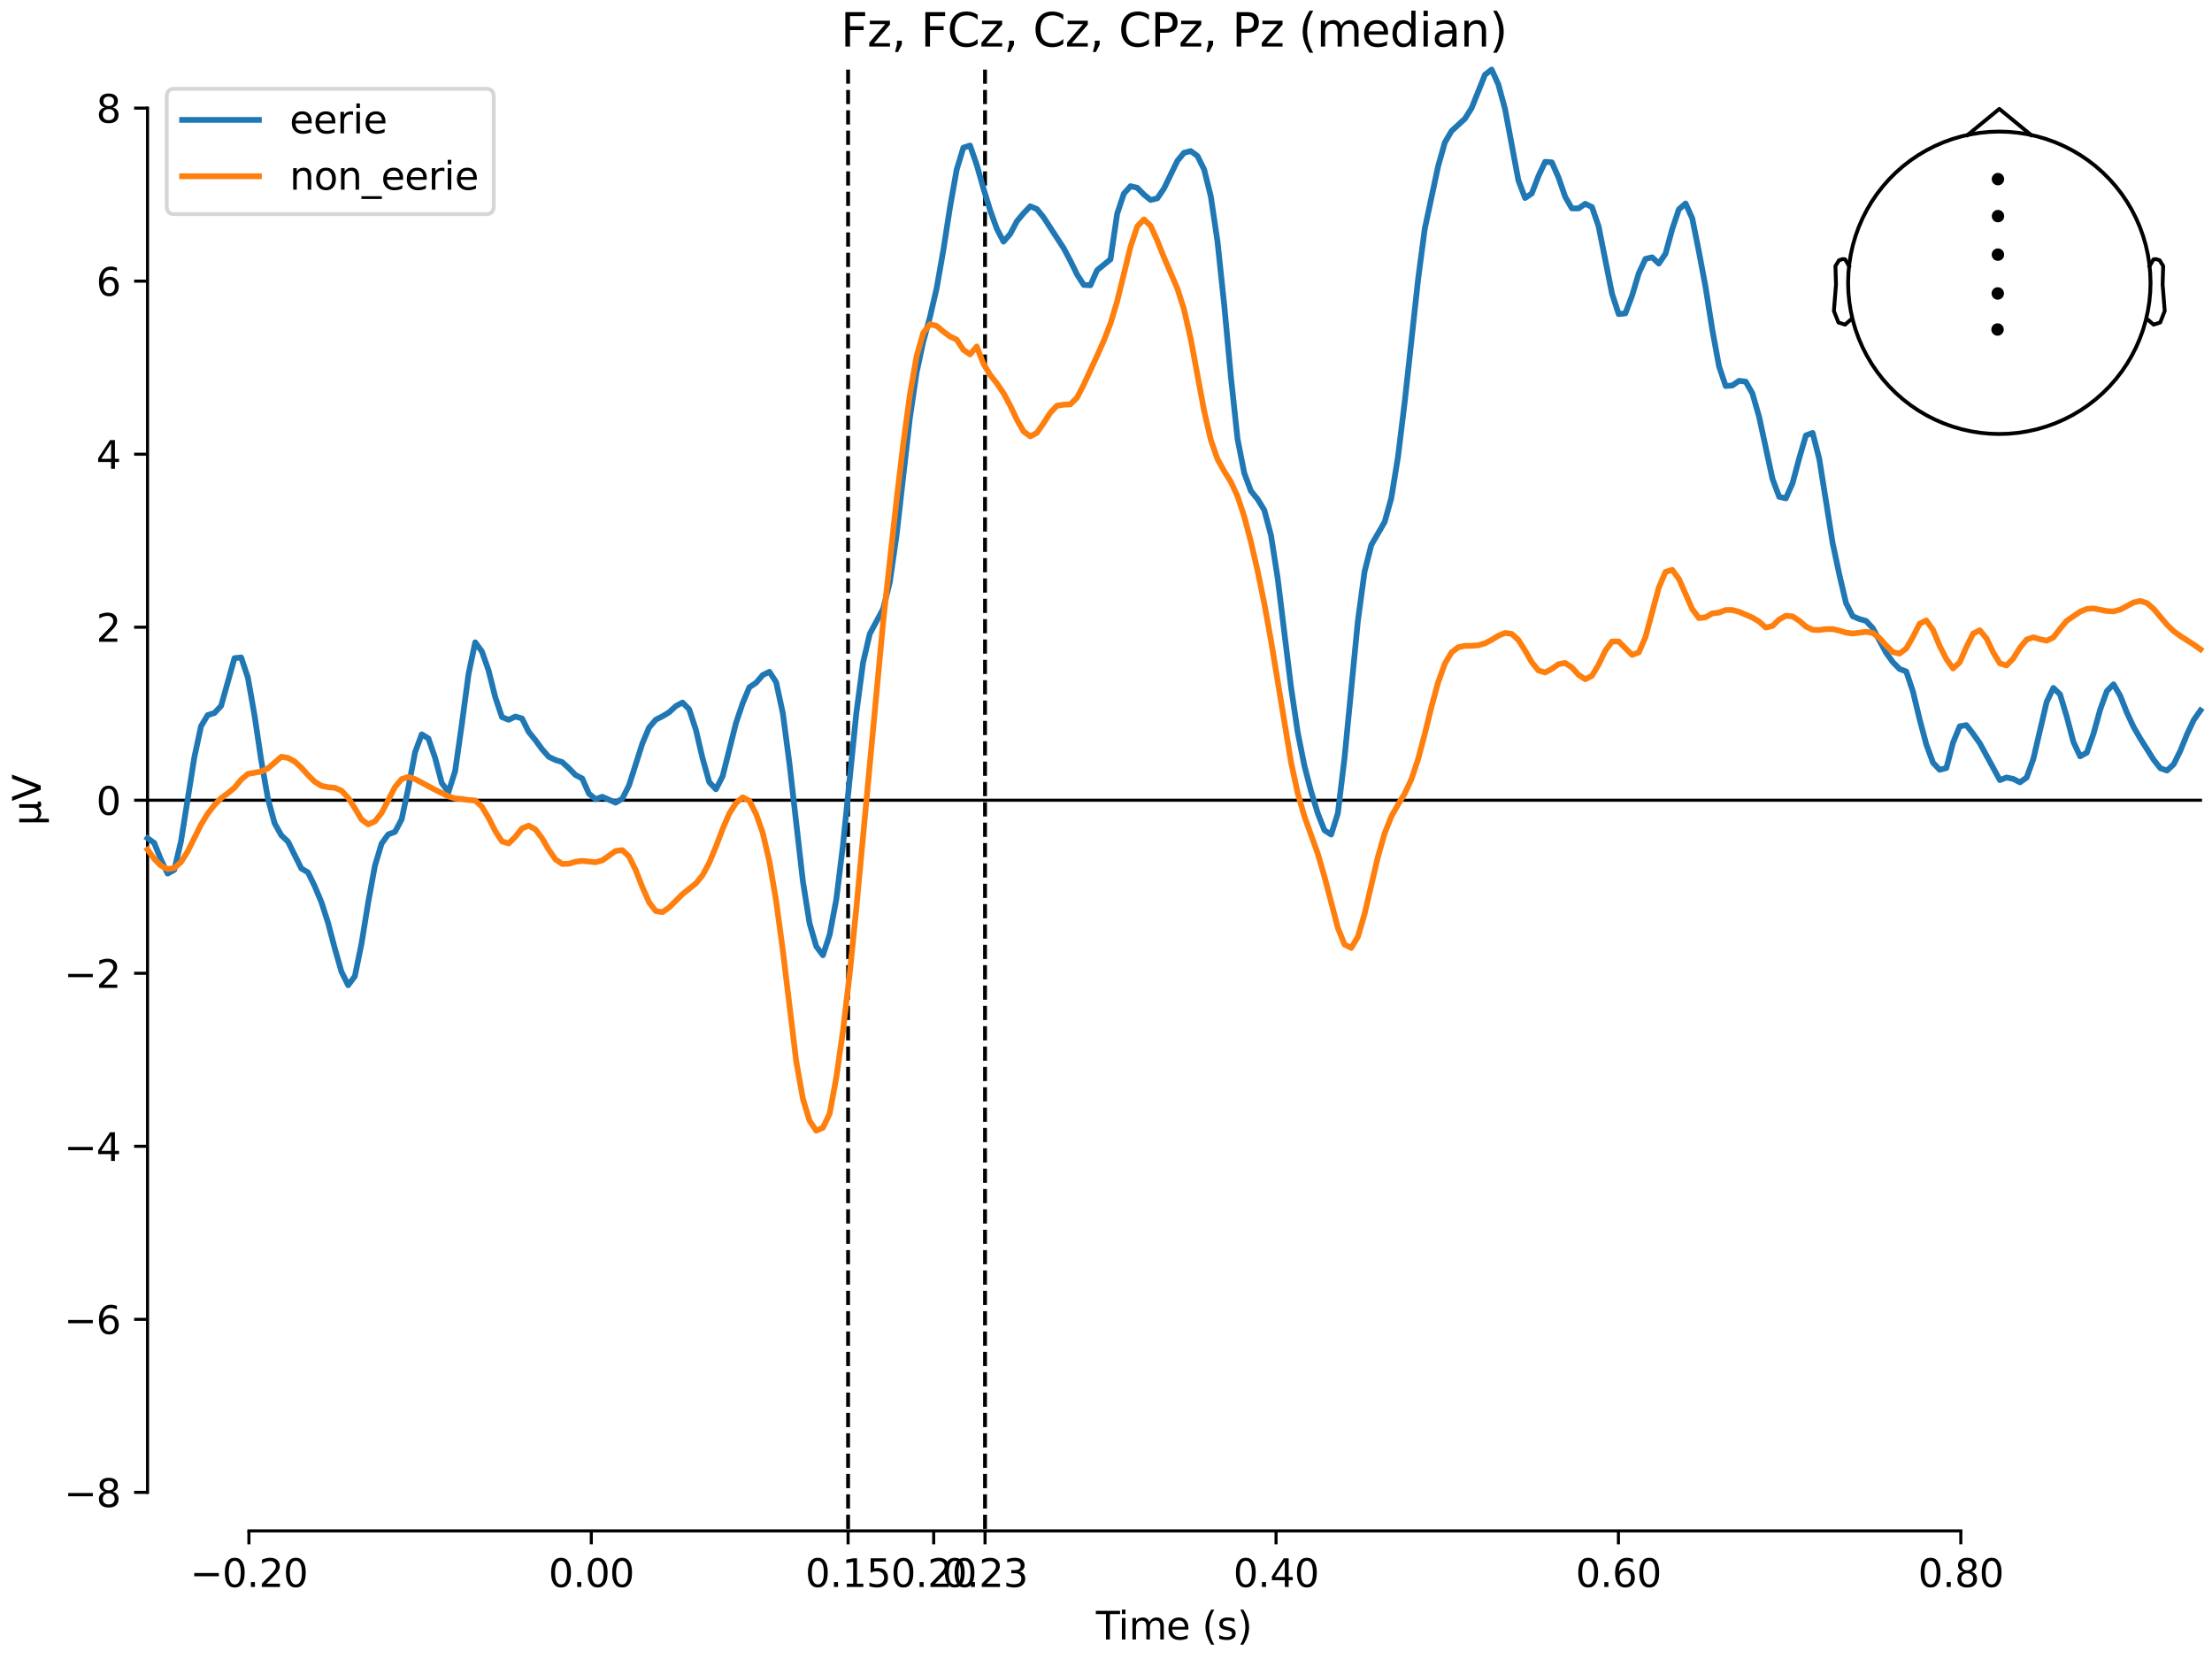 <?xml version="1.0" encoding="utf-8" standalone="no"?>
<!DOCTYPE svg PUBLIC "-//W3C//DTD SVG 1.1//EN"
  "http://www.w3.org/Graphics/SVG/1.1/DTD/svg11.dtd">
<svg xmlns:xlink="http://www.w3.org/1999/xlink" width="576pt" height="432pt" viewBox="0 0 576 432" xmlns="http://www.w3.org/2000/svg" version="1.1">
 <defs>
  <style type="text/css">*{stroke-linejoin: round; stroke-linecap: butt}</style>
 </defs>
 <g id="figure_1">
  <g id="patch_1">
   <path d="M 0 432 
L 576 432 
L 576 0 
L 0 0 
z
" style="fill: #ffffff"/>
  </g>
  <g id="axes_1">
   <g id="patch_2">
    <path d="M 38.421 398.644 
L 573 398.644 
L 573 18.118 
L 38.421 18.118 
L 38.421 398.644 
z
" style="fill: none; opacity: 0"/>
   </g>
   <g id="patch_3">
    <path d="M 38.421 388.612 
L 38.421 28.15 
" style="fill: none; stroke: #000000; stroke-width: 0.8; stroke-linejoin: miter; stroke-linecap: square"/>
   </g>
   <g id="LineCollection_1">
    <path d="M 220.839 18.118 
L 220.839 398.644 
" clip-path="url(#pd33f40704f)" style="fill: none; stroke-dasharray: 3.7,1.6; stroke-dashoffset: 0; stroke: #000000"/>
    <path d="M 256.501 18.118 
L 256.501 398.644 
" clip-path="url(#pd33f40704f)" style="fill: none; stroke-dasharray: 3.7,1.6; stroke-dashoffset: 0; stroke: #000000"/>
   </g>
   <g id="matplotlib.axis_1">
    <g id="xtick_1">
     <g id="line2d_1">
      <defs>
       <path id="mc2fe1230d8" d="M 0 0 
L 0 3.5 
" style="stroke: #000000; stroke-width: 0.8"/>
      </defs>
      <g>
       <use xlink:href="#mc2fe1230d8" x="64.819" y="398.644" style="stroke: #000000; stroke-width: 0.8"/>
      </g>
     </g>
     <g id="text_1">
      <!-- −0.20 -->
      <g transform="translate(49.496 413.242) scale(0.1 -0.1)">
       <defs>
        <path id="DejaVuSans-2212" d="M 678 2272 
L 4684 2272 
L 4684 1741 
L 678 1741 
L 678 2272 
z
" transform="scale(0.016)"/>
        <path id="DejaVuSans-30" d="M 2034 4250 
Q 1547 4250 1301 3770 
Q 1056 3291 1056 2328 
Q 1056 1369 1301 889 
Q 1547 409 2034 409 
Q 2525 409 2770 889 
Q 3016 1369 3016 2328 
Q 3016 3291 2770 3770 
Q 2525 4250 2034 4250 
z
M 2034 4750 
Q 2819 4750 3233 4129 
Q 3647 3509 3647 2328 
Q 3647 1150 3233 529 
Q 2819 -91 2034 -91 
Q 1250 -91 836 529 
Q 422 1150 422 2328 
Q 422 3509 836 4129 
Q 1250 4750 2034 4750 
z
" transform="scale(0.016)"/>
        <path id="DejaVuSans-2e" d="M 684 794 
L 1344 794 
L 1344 0 
L 684 0 
L 684 794 
z
" transform="scale(0.016)"/>
        <path id="DejaVuSans-32" d="M 1228 531 
L 3431 531 
L 3431 0 
L 469 0 
L 469 531 
Q 828 903 1448 1529 
Q 2069 2156 2228 2338 
Q 2531 2678 2651 2914 
Q 2772 3150 2772 3378 
Q 2772 3750 2511 3984 
Q 2250 4219 1831 4219 
Q 1534 4219 1204 4116 
Q 875 4013 500 3803 
L 500 4441 
Q 881 4594 1212 4672 
Q 1544 4750 1819 4750 
Q 2544 4750 2975 4387 
Q 3406 4025 3406 3419 
Q 3406 3131 3298 2873 
Q 3191 2616 2906 2266 
Q 2828 2175 2409 1742 
Q 1991 1309 1228 531 
z
" transform="scale(0.016)"/>
       </defs>
       <use xlink:href="#DejaVuSans-2212"/>
       <use xlink:href="#DejaVuSans-30" transform="translate(83.789 0)"/>
       <use xlink:href="#DejaVuSans-2e" transform="translate(147.412 0)"/>
       <use xlink:href="#DejaVuSans-32" transform="translate(179.199 0)"/>
       <use xlink:href="#DejaVuSans-30" transform="translate(242.822 0)"/>
      </g>
     </g>
    </g>
    <g id="xtick_2">
     <g id="line2d_2">
      <g>
       <use xlink:href="#mc2fe1230d8" x="153.973" y="398.644" style="stroke: #000000; stroke-width: 0.8"/>
      </g>
     </g>
     <g id="text_2">
      <!-- 0.00 -->
      <g transform="translate(142.84 413.242) scale(0.1 -0.1)">
       <use xlink:href="#DejaVuSans-30"/>
       <use xlink:href="#DejaVuSans-2e" transform="translate(63.623 0)"/>
       <use xlink:href="#DejaVuSans-30" transform="translate(95.41 0)"/>
       <use xlink:href="#DejaVuSans-30" transform="translate(159.033 0)"/>
      </g>
     </g>
    </g>
    <g id="xtick_3">
     <g id="line2d_3">
      <g>
       <use xlink:href="#mc2fe1230d8" x="220.839" y="398.644" style="stroke: #000000; stroke-width: 0.8"/>
      </g>
     </g>
     <g id="text_3">
      <!-- 0.15 -->
      <g transform="translate(209.706 413.242) scale(0.1 -0.1)">
       <defs>
        <path id="DejaVuSans-31" d="M 794 531 
L 1825 531 
L 1825 4091 
L 703 3866 
L 703 4441 
L 1819 4666 
L 2450 4666 
L 2450 531 
L 3481 531 
L 3481 0 
L 794 0 
L 794 531 
z
" transform="scale(0.016)"/>
        <path id="DejaVuSans-35" d="M 691 4666 
L 3169 4666 
L 3169 4134 
L 1269 4134 
L 1269 2991 
Q 1406 3038 1543 3061 
Q 1681 3084 1819 3084 
Q 2600 3084 3056 2656 
Q 3513 2228 3513 1497 
Q 3513 744 3044 326 
Q 2575 -91 1722 -91 
Q 1428 -91 1123 -41 
Q 819 9 494 109 
L 494 744 
Q 775 591 1075 516 
Q 1375 441 1709 441 
Q 2250 441 2565 725 
Q 2881 1009 2881 1497 
Q 2881 1984 2565 2268 
Q 2250 2553 1709 2553 
Q 1456 2553 1204 2497 
Q 953 2441 691 2322 
L 691 4666 
z
" transform="scale(0.016)"/>
       </defs>
       <use xlink:href="#DejaVuSans-30"/>
       <use xlink:href="#DejaVuSans-2e" transform="translate(63.623 0)"/>
       <use xlink:href="#DejaVuSans-31" transform="translate(95.41 0)"/>
       <use xlink:href="#DejaVuSans-35" transform="translate(159.033 0)"/>
      </g>
     </g>
    </g>
    <g id="xtick_4">
     <g id="line2d_4">
      <g>
       <use xlink:href="#mc2fe1230d8" x="243.128" y="398.644" style="stroke: #000000; stroke-width: 0.8"/>
      </g>
     </g>
     <g id="text_4">
      <!-- 0.20 -->
      <g transform="translate(231.995 413.242) scale(0.1 -0.1)">
       <use xlink:href="#DejaVuSans-30"/>
       <use xlink:href="#DejaVuSans-2e" transform="translate(63.623 0)"/>
       <use xlink:href="#DejaVuSans-32" transform="translate(95.41 0)"/>
       <use xlink:href="#DejaVuSans-30" transform="translate(159.033 0)"/>
      </g>
     </g>
    </g>
    <g id="xtick_5">
     <g id="line2d_5">
      <g>
       <use xlink:href="#mc2fe1230d8" x="256.501" y="398.644" style="stroke: #000000; stroke-width: 0.8"/>
      </g>
     </g>
     <g id="text_5">
      <!-- 0.23 -->
      <g transform="translate(245.368 413.242) scale(0.1 -0.1)">
       <defs>
        <path id="DejaVuSans-33" d="M 2597 2516 
Q 3050 2419 3304 2112 
Q 3559 1806 3559 1356 
Q 3559 666 3084 287 
Q 2609 -91 1734 -91 
Q 1441 -91 1130 -33 
Q 819 25 488 141 
L 488 750 
Q 750 597 1062 519 
Q 1375 441 1716 441 
Q 2309 441 2620 675 
Q 2931 909 2931 1356 
Q 2931 1769 2642 2001 
Q 2353 2234 1838 2234 
L 1294 2234 
L 1294 2753 
L 1863 2753 
Q 2328 2753 2575 2939 
Q 2822 3125 2822 3475 
Q 2822 3834 2567 4026 
Q 2313 4219 1838 4219 
Q 1578 4219 1281 4162 
Q 984 4106 628 3988 
L 628 4550 
Q 988 4650 1302 4700 
Q 1616 4750 1894 4750 
Q 2613 4750 3031 4423 
Q 3450 4097 3450 3541 
Q 3450 3153 3228 2886 
Q 3006 2619 2597 2516 
z
" transform="scale(0.016)"/>
       </defs>
       <use xlink:href="#DejaVuSans-30"/>
       <use xlink:href="#DejaVuSans-2e" transform="translate(63.623 0)"/>
       <use xlink:href="#DejaVuSans-32" transform="translate(95.41 0)"/>
       <use xlink:href="#DejaVuSans-33" transform="translate(159.033 0)"/>
      </g>
     </g>
    </g>
    <g id="xtick_6">
     <g id="line2d_6">
      <g>
       <use xlink:href="#mc2fe1230d8" x="332.282" y="398.644" style="stroke: #000000; stroke-width: 0.8"/>
      </g>
     </g>
     <g id="text_6">
      <!-- 0.40 -->
      <g transform="translate(321.15 413.242) scale(0.1 -0.1)">
       <defs>
        <path id="DejaVuSans-34" d="M 2419 4116 
L 825 1625 
L 2419 1625 
L 2419 4116 
z
M 2253 4666 
L 3047 4666 
L 3047 1625 
L 3713 1625 
L 3713 1100 
L 3047 1100 
L 3047 0 
L 2419 0 
L 2419 1100 
L 313 1100 
L 313 1709 
L 2253 4666 
z
" transform="scale(0.016)"/>
       </defs>
       <use xlink:href="#DejaVuSans-30"/>
       <use xlink:href="#DejaVuSans-2e" transform="translate(63.623 0)"/>
       <use xlink:href="#DejaVuSans-34" transform="translate(95.41 0)"/>
       <use xlink:href="#DejaVuSans-30" transform="translate(159.033 0)"/>
      </g>
     </g>
    </g>
    <g id="xtick_7">
     <g id="line2d_7">
      <g>
       <use xlink:href="#mc2fe1230d8" x="421.437" y="398.644" style="stroke: #000000; stroke-width: 0.8"/>
      </g>
     </g>
     <g id="text_7">
      <!-- 0.60 -->
      <g transform="translate(410.304 413.242) scale(0.1 -0.1)">
       <defs>
        <path id="DejaVuSans-36" d="M 2113 2584 
Q 1688 2584 1439 2293 
Q 1191 2003 1191 1497 
Q 1191 994 1439 701 
Q 1688 409 2113 409 
Q 2538 409 2786 701 
Q 3034 994 3034 1497 
Q 3034 2003 2786 2293 
Q 2538 2584 2113 2584 
z
M 3366 4563 
L 3366 3988 
Q 3128 4100 2886 4159 
Q 2644 4219 2406 4219 
Q 1781 4219 1451 3797 
Q 1122 3375 1075 2522 
Q 1259 2794 1537 2939 
Q 1816 3084 2150 3084 
Q 2853 3084 3261 2657 
Q 3669 2231 3669 1497 
Q 3669 778 3244 343 
Q 2819 -91 2113 -91 
Q 1303 -91 875 529 
Q 447 1150 447 2328 
Q 447 3434 972 4092 
Q 1497 4750 2381 4750 
Q 2619 4750 2861 4703 
Q 3103 4656 3366 4563 
z
" transform="scale(0.016)"/>
       </defs>
       <use xlink:href="#DejaVuSans-30"/>
       <use xlink:href="#DejaVuSans-2e" transform="translate(63.623 0)"/>
       <use xlink:href="#DejaVuSans-36" transform="translate(95.41 0)"/>
       <use xlink:href="#DejaVuSans-30" transform="translate(159.033 0)"/>
      </g>
     </g>
    </g>
    <g id="xtick_8">
     <g id="line2d_8">
      <g>
       <use xlink:href="#mc2fe1230d8" x="510.592" y="398.644" style="stroke: #000000; stroke-width: 0.8"/>
      </g>
     </g>
     <g id="text_8">
      <!-- 0.80 -->
      <g transform="translate(499.459 413.242) scale(0.1 -0.1)">
       <defs>
        <path id="DejaVuSans-38" d="M 2034 2216 
Q 1584 2216 1326 1975 
Q 1069 1734 1069 1313 
Q 1069 891 1326 650 
Q 1584 409 2034 409 
Q 2484 409 2743 651 
Q 3003 894 3003 1313 
Q 3003 1734 2745 1975 
Q 2488 2216 2034 2216 
z
M 1403 2484 
Q 997 2584 770 2862 
Q 544 3141 544 3541 
Q 544 4100 942 4425 
Q 1341 4750 2034 4750 
Q 2731 4750 3128 4425 
Q 3525 4100 3525 3541 
Q 3525 3141 3298 2862 
Q 3072 2584 2669 2484 
Q 3125 2378 3379 2068 
Q 3634 1759 3634 1313 
Q 3634 634 3220 271 
Q 2806 -91 2034 -91 
Q 1263 -91 848 271 
Q 434 634 434 1313 
Q 434 1759 690 2068 
Q 947 2378 1403 2484 
z
M 1172 3481 
Q 1172 3119 1398 2916 
Q 1625 2713 2034 2713 
Q 2441 2713 2670 2916 
Q 2900 3119 2900 3481 
Q 2900 3844 2670 4047 
Q 2441 4250 2034 4250 
Q 1625 4250 1398 4047 
Q 1172 3844 1172 3481 
z
" transform="scale(0.016)"/>
       </defs>
       <use xlink:href="#DejaVuSans-30"/>
       <use xlink:href="#DejaVuSans-2e" transform="translate(63.623 0)"/>
       <use xlink:href="#DejaVuSans-38" transform="translate(95.41 0)"/>
       <use xlink:href="#DejaVuSans-30" transform="translate(159.033 0)"/>
      </g>
     </g>
    </g>
    <g id="text_9">
     <!-- Time (s) -->
     <g transform="translate(285.381 426.92) scale(0.1 -0.1)">
      <defs>
       <path id="DejaVuSans-54" d="M -19 4666 
L 3928 4666 
L 3928 4134 
L 2272 4134 
L 2272 0 
L 1638 0 
L 1638 4134 
L -19 4134 
L -19 4666 
z
" transform="scale(0.016)"/>
       <path id="DejaVuSans-69" d="M 603 3500 
L 1178 3500 
L 1178 0 
L 603 0 
L 603 3500 
z
M 603 4863 
L 1178 4863 
L 1178 4134 
L 603 4134 
L 603 4863 
z
" transform="scale(0.016)"/>
       <path id="DejaVuSans-6d" d="M 3328 2828 
Q 3544 3216 3844 3400 
Q 4144 3584 4550 3584 
Q 5097 3584 5394 3201 
Q 5691 2819 5691 2113 
L 5691 0 
L 5113 0 
L 5113 2094 
Q 5113 2597 4934 2840 
Q 4756 3084 4391 3084 
Q 3944 3084 3684 2787 
Q 3425 2491 3425 1978 
L 3425 0 
L 2847 0 
L 2847 2094 
Q 2847 2600 2669 2842 
Q 2491 3084 2119 3084 
Q 1678 3084 1418 2786 
Q 1159 2488 1159 1978 
L 1159 0 
L 581 0 
L 581 3500 
L 1159 3500 
L 1159 2956 
Q 1356 3278 1631 3431 
Q 1906 3584 2284 3584 
Q 2666 3584 2933 3390 
Q 3200 3197 3328 2828 
z
" transform="scale(0.016)"/>
       <path id="DejaVuSans-65" d="M 3597 1894 
L 3597 1613 
L 953 1613 
Q 991 1019 1311 708 
Q 1631 397 2203 397 
Q 2534 397 2845 478 
Q 3156 559 3463 722 
L 3463 178 
Q 3153 47 2828 -22 
Q 2503 -91 2169 -91 
Q 1331 -91 842 396 
Q 353 884 353 1716 
Q 353 2575 817 3079 
Q 1281 3584 2069 3584 
Q 2775 3584 3186 3129 
Q 3597 2675 3597 1894 
z
M 3022 2063 
Q 3016 2534 2758 2815 
Q 2500 3097 2075 3097 
Q 1594 3097 1305 2825 
Q 1016 2553 972 2059 
L 3022 2063 
z
" transform="scale(0.016)"/>
       <path id="DejaVuSans-20" transform="scale(0.016)"/>
       <path id="DejaVuSans-28" d="M 1984 4856 
Q 1566 4138 1362 3434 
Q 1159 2731 1159 2009 
Q 1159 1288 1364 580 
Q 1569 -128 1984 -844 
L 1484 -844 
Q 1016 -109 783 600 
Q 550 1309 550 2009 
Q 550 2706 781 3412 
Q 1013 4119 1484 4856 
L 1984 4856 
z
" transform="scale(0.016)"/>
       <path id="DejaVuSans-73" d="M 2834 3397 
L 2834 2853 
Q 2591 2978 2328 3040 
Q 2066 3103 1784 3103 
Q 1356 3103 1142 2972 
Q 928 2841 928 2578 
Q 928 2378 1081 2264 
Q 1234 2150 1697 2047 
L 1894 2003 
Q 2506 1872 2764 1633 
Q 3022 1394 3022 966 
Q 3022 478 2636 193 
Q 2250 -91 1575 -91 
Q 1294 -91 989 -36 
Q 684 19 347 128 
L 347 722 
Q 666 556 975 473 
Q 1284 391 1588 391 
Q 1994 391 2212 530 
Q 2431 669 2431 922 
Q 2431 1156 2273 1281 
Q 2116 1406 1581 1522 
L 1381 1569 
Q 847 1681 609 1914 
Q 372 2147 372 2553 
Q 372 3047 722 3315 
Q 1072 3584 1716 3584 
Q 2034 3584 2315 3537 
Q 2597 3491 2834 3397 
z
" transform="scale(0.016)"/>
       <path id="DejaVuSans-29" d="M 513 4856 
L 1013 4856 
Q 1481 4119 1714 3412 
Q 1947 2706 1947 2009 
Q 1947 1309 1714 600 
Q 1481 -109 1013 -844 
L 513 -844 
Q 928 -128 1133 580 
Q 1338 1288 1338 2009 
Q 1338 2731 1133 3434 
Q 928 4138 513 4856 
z
" transform="scale(0.016)"/>
      </defs>
      <use xlink:href="#DejaVuSans-54"/>
      <use xlink:href="#DejaVuSans-69" transform="translate(57.959 0)"/>
      <use xlink:href="#DejaVuSans-6d" transform="translate(85.742 0)"/>
      <use xlink:href="#DejaVuSans-65" transform="translate(183.154 0)"/>
      <use xlink:href="#DejaVuSans-20" transform="translate(244.678 0)"/>
      <use xlink:href="#DejaVuSans-28" transform="translate(276.465 0)"/>
      <use xlink:href="#DejaVuSans-73" transform="translate(315.479 0)"/>
      <use xlink:href="#DejaVuSans-29" transform="translate(367.578 0)"/>
     </g>
    </g>
   </g>
   <g id="matplotlib.axis_2">
    <g id="ytick_1">
     <g id="line2d_9">
      <defs>
       <path id="m7c889f60bc" d="M 0 0 
L -3.5 0 
" style="stroke: #000000; stroke-width: 0.8"/>
      </defs>
      <g>
       <use xlink:href="#m7c889f60bc" x="38.421" y="388.612" style="stroke: #000000; stroke-width: 0.8"/>
      </g>
     </g>
     <g id="text_10">
      <!-- −8 -->
      <g transform="translate(16.678 392.412) scale(0.1 -0.1)">
       <use xlink:href="#DejaVuSans-2212"/>
       <use xlink:href="#DejaVuSans-38" transform="translate(83.789 0)"/>
      </g>
     </g>
    </g>
    <g id="ytick_2">
     <g id="line2d_10">
      <g>
       <use xlink:href="#m7c889f60bc" x="38.421" y="343.555" style="stroke: #000000; stroke-width: 0.8"/>
      </g>
     </g>
     <g id="text_11">
      <!-- −6 -->
      <g transform="translate(16.678 347.354) scale(0.1 -0.1)">
       <use xlink:href="#DejaVuSans-2212"/>
       <use xlink:href="#DejaVuSans-36" transform="translate(83.789 0)"/>
      </g>
     </g>
    </g>
    <g id="ytick_3">
     <g id="line2d_11">
      <g>
       <use xlink:href="#m7c889f60bc" x="38.421" y="298.497" style="stroke: #000000; stroke-width: 0.8"/>
      </g>
     </g>
     <g id="text_12">
      <!-- −4 -->
      <g transform="translate(16.678 302.296) scale(0.1 -0.1)">
       <use xlink:href="#DejaVuSans-2212"/>
       <use xlink:href="#DejaVuSans-34" transform="translate(83.789 0)"/>
      </g>
     </g>
    </g>
    <g id="ytick_4">
     <g id="line2d_12">
      <g>
       <use xlink:href="#m7c889f60bc" x="38.421" y="253.439" style="stroke: #000000; stroke-width: 0.8"/>
      </g>
     </g>
     <g id="text_13">
      <!-- −2 -->
      <g transform="translate(16.678 257.238) scale(0.1 -0.1)">
       <use xlink:href="#DejaVuSans-2212"/>
       <use xlink:href="#DejaVuSans-32" transform="translate(83.789 0)"/>
      </g>
     </g>
    </g>
    <g id="ytick_5">
     <g id="line2d_13">
      <g>
       <use xlink:href="#m7c889f60bc" x="38.421" y="208.381" style="stroke: #000000; stroke-width: 0.8"/>
      </g>
     </g>
     <g id="text_14">
      <!-- 0 -->
      <g transform="translate(25.058 212.18) scale(0.1 -0.1)">
       <use xlink:href="#DejaVuSans-30"/>
      </g>
     </g>
    </g>
    <g id="ytick_6">
     <g id="line2d_14">
      <g>
       <use xlink:href="#m7c889f60bc" x="38.421" y="163.323" style="stroke: #000000; stroke-width: 0.8"/>
      </g>
     </g>
     <g id="text_15">
      <!-- 2 -->
      <g transform="translate(25.058 167.122) scale(0.1 -0.1)">
       <use xlink:href="#DejaVuSans-32"/>
      </g>
     </g>
    </g>
    <g id="ytick_7">
     <g id="line2d_15">
      <g>
       <use xlink:href="#m7c889f60bc" x="38.421" y="118.265" style="stroke: #000000; stroke-width: 0.8"/>
      </g>
     </g>
     <g id="text_16">
      <!-- 4 -->
      <g transform="translate(25.058 122.064) scale(0.1 -0.1)">
       <use xlink:href="#DejaVuSans-34"/>
      </g>
     </g>
    </g>
    <g id="ytick_8">
     <g id="line2d_16">
      <g>
       <use xlink:href="#m7c889f60bc" x="38.421" y="73.207" style="stroke: #000000; stroke-width: 0.8"/>
      </g>
     </g>
     <g id="text_17">
      <!-- 6 -->
      <g transform="translate(25.058 77.007) scale(0.1 -0.1)">
       <use xlink:href="#DejaVuSans-36"/>
      </g>
     </g>
    </g>
    <g id="ytick_9">
     <g id="line2d_17">
      <g>
       <use xlink:href="#m7c889f60bc" x="38.421" y="28.15" style="stroke: #000000; stroke-width: 0.8"/>
      </g>
     </g>
     <g id="text_18">
      <!-- 8 -->
      <g transform="translate(25.058 31.949) scale(0.1 -0.1)">
       <use xlink:href="#DejaVuSans-38"/>
      </g>
     </g>
    </g>
    <g id="text_19">
     <!-- µV -->
     <g transform="translate(10.599 214.982) rotate(-90) scale(0.1 -0.1)">
      <defs>
       <path id="DejaVuSans-b5" d="M 544 -1331 
L 544 3500 
L 1119 3500 
L 1119 1325 
Q 1119 872 1334 640 
Q 1550 409 1972 409 
Q 2434 409 2667 671 
Q 2900 934 2900 1459 
L 2900 3500 
L 3475 3500 
L 3475 806 
Q 3475 619 3529 530 
Q 3584 441 3700 441 
Q 3728 441 3778 458 
Q 3828 475 3916 513 
L 3916 50 
Q 3788 -22 3673 -56 
Q 3559 -91 3450 -91 
Q 3234 -91 3106 31 
Q 2978 153 2931 403 
Q 2775 156 2548 32 
Q 2322 -91 2016 -91 
Q 1697 -91 1473 31 
Q 1250 153 1119 397 
L 1119 -1331 
L 544 -1331 
z
" transform="scale(0.016)"/>
       <path id="DejaVuSans-56" d="M 1831 0 
L 50 4666 
L 709 4666 
L 2188 738 
L 3669 4666 
L 4325 4666 
L 2547 0 
L 1831 0 
z
" transform="scale(0.016)"/>
      </defs>
      <use xlink:href="#DejaVuSans-b5"/>
      <use xlink:href="#DejaVuSans-56" transform="translate(63.623 0)"/>
     </g>
    </g>
   </g>
   <g id="patch_4">
    <path d="M 64.819 398.644 
L 510.592 398.644 
" style="fill: none; stroke: #000000; stroke-width: 0.8; stroke-linejoin: miter; stroke-linecap: square"/>
   </g>
   <g id="patch_5">
    <path d="M 38.421 208.381 
L 573 208.381 
" style="fill: none; stroke: #000000; stroke-width: 0.8; stroke-linejoin: miter; stroke-linecap: square"/>
   </g>
   <g id="text_20">
    <!-- Fz, FCz, Cz, CPz, Pz (median) -->
    <g transform="translate(218.923 12.118) scale(0.12 -0.12)">
     <defs>
      <path id="DejaVuSans-46" d="M 628 4666 
L 3309 4666 
L 3309 4134 
L 1259 4134 
L 1259 2759 
L 3109 2759 
L 3109 2228 
L 1259 2228 
L 1259 0 
L 628 0 
L 628 4666 
z
" transform="scale(0.016)"/>
      <path id="DejaVuSans-7a" d="M 353 3500 
L 3084 3500 
L 3084 2975 
L 922 459 
L 3084 459 
L 3084 0 
L 275 0 
L 275 525 
L 2438 3041 
L 353 3041 
L 353 3500 
z
" transform="scale(0.016)"/>
      <path id="DejaVuSans-2c" d="M 750 794 
L 1409 794 
L 1409 256 
L 897 -744 
L 494 -744 
L 750 256 
L 750 794 
z
" transform="scale(0.016)"/>
      <path id="DejaVuSans-43" d="M 4122 4306 
L 4122 3641 
Q 3803 3938 3442 4084 
Q 3081 4231 2675 4231 
Q 1875 4231 1450 3742 
Q 1025 3253 1025 2328 
Q 1025 1406 1450 917 
Q 1875 428 2675 428 
Q 3081 428 3442 575 
Q 3803 722 4122 1019 
L 4122 359 
Q 3791 134 3420 21 
Q 3050 -91 2638 -91 
Q 1578 -91 968 557 
Q 359 1206 359 2328 
Q 359 3453 968 4101 
Q 1578 4750 2638 4750 
Q 3056 4750 3426 4639 
Q 3797 4528 4122 4306 
z
" transform="scale(0.016)"/>
      <path id="DejaVuSans-50" d="M 1259 4147 
L 1259 2394 
L 2053 2394 
Q 2494 2394 2734 2622 
Q 2975 2850 2975 3272 
Q 2975 3691 2734 3919 
Q 2494 4147 2053 4147 
L 1259 4147 
z
M 628 4666 
L 2053 4666 
Q 2838 4666 3239 4311 
Q 3641 3956 3641 3272 
Q 3641 2581 3239 2228 
Q 2838 1875 2053 1875 
L 1259 1875 
L 1259 0 
L 628 0 
L 628 4666 
z
" transform="scale(0.016)"/>
      <path id="DejaVuSans-64" d="M 2906 2969 
L 2906 4863 
L 3481 4863 
L 3481 0 
L 2906 0 
L 2906 525 
Q 2725 213 2448 61 
Q 2172 -91 1784 -91 
Q 1150 -91 751 415 
Q 353 922 353 1747 
Q 353 2572 751 3078 
Q 1150 3584 1784 3584 
Q 2172 3584 2448 3432 
Q 2725 3281 2906 2969 
z
M 947 1747 
Q 947 1113 1208 752 
Q 1469 391 1925 391 
Q 2381 391 2643 752 
Q 2906 1113 2906 1747 
Q 2906 2381 2643 2742 
Q 2381 3103 1925 3103 
Q 1469 3103 1208 2742 
Q 947 2381 947 1747 
z
" transform="scale(0.016)"/>
      <path id="DejaVuSans-61" d="M 2194 1759 
Q 1497 1759 1228 1600 
Q 959 1441 959 1056 
Q 959 750 1161 570 
Q 1363 391 1709 391 
Q 2188 391 2477 730 
Q 2766 1069 2766 1631 
L 2766 1759 
L 2194 1759 
z
M 3341 1997 
L 3341 0 
L 2766 0 
L 2766 531 
Q 2569 213 2275 61 
Q 1981 -91 1556 -91 
Q 1019 -91 701 211 
Q 384 513 384 1019 
Q 384 1609 779 1909 
Q 1175 2209 1959 2209 
L 2766 2209 
L 2766 2266 
Q 2766 2663 2505 2880 
Q 2244 3097 1772 3097 
Q 1472 3097 1187 3025 
Q 903 2953 641 2809 
L 641 3341 
Q 956 3463 1253 3523 
Q 1550 3584 1831 3584 
Q 2591 3584 2966 3190 
Q 3341 2797 3341 1997 
z
" transform="scale(0.016)"/>
      <path id="DejaVuSans-6e" d="M 3513 2113 
L 3513 0 
L 2938 0 
L 2938 2094 
Q 2938 2591 2744 2837 
Q 2550 3084 2163 3084 
Q 1697 3084 1428 2787 
Q 1159 2491 1159 1978 
L 1159 0 
L 581 0 
L 581 3500 
L 1159 3500 
L 1159 2956 
Q 1366 3272 1645 3428 
Q 1925 3584 2291 3584 
Q 2894 3584 3203 3211 
Q 3513 2838 3513 2113 
z
" transform="scale(0.016)"/>
     </defs>
     <use xlink:href="#DejaVuSans-46"/>
     <use xlink:href="#DejaVuSans-7a" transform="translate(57.52 0)"/>
     <use xlink:href="#DejaVuSans-2c" transform="translate(110.01 0)"/>
     <use xlink:href="#DejaVuSans-20" transform="translate(141.797 0)"/>
     <use xlink:href="#DejaVuSans-46" transform="translate(173.584 0)"/>
     <use xlink:href="#DejaVuSans-43" transform="translate(231.104 0)"/>
     <use xlink:href="#DejaVuSans-7a" transform="translate(300.928 0)"/>
     <use xlink:href="#DejaVuSans-2c" transform="translate(353.418 0)"/>
     <use xlink:href="#DejaVuSans-20" transform="translate(385.205 0)"/>
     <use xlink:href="#DejaVuSans-43" transform="translate(416.992 0)"/>
     <use xlink:href="#DejaVuSans-7a" transform="translate(486.816 0)"/>
     <use xlink:href="#DejaVuSans-2c" transform="translate(539.307 0)"/>
     <use xlink:href="#DejaVuSans-20" transform="translate(571.094 0)"/>
     <use xlink:href="#DejaVuSans-43" transform="translate(602.881 0)"/>
     <use xlink:href="#DejaVuSans-50" transform="translate(672.705 0)"/>
     <use xlink:href="#DejaVuSans-7a" transform="translate(733.008 0)"/>
     <use xlink:href="#DejaVuSans-2c" transform="translate(785.498 0)"/>
     <use xlink:href="#DejaVuSans-20" transform="translate(817.285 0)"/>
     <use xlink:href="#DejaVuSans-50" transform="translate(849.072 0)"/>
     <use xlink:href="#DejaVuSans-7a" transform="translate(909.375 0)"/>
     <use xlink:href="#DejaVuSans-20" transform="translate(961.865 0)"/>
     <use xlink:href="#DejaVuSans-28" transform="translate(993.652 0)"/>
     <use xlink:href="#DejaVuSans-6d" transform="translate(1032.666 0)"/>
     <use xlink:href="#DejaVuSans-65" transform="translate(1130.078 0)"/>
     <use xlink:href="#DejaVuSans-64" transform="translate(1191.602 0)"/>
     <use xlink:href="#DejaVuSans-69" transform="translate(1255.078 0)"/>
     <use xlink:href="#DejaVuSans-61" transform="translate(1282.861 0)"/>
     <use xlink:href="#DejaVuSans-6e" transform="translate(1344.141 0)"/>
     <use xlink:href="#DejaVuSans-29" transform="translate(1407.52 0)"/>
    </g>
   </g>
   <g id="legend_1">
    <g id="patch_6">
     <path d="M 45.421 55.753 
L 126.563 55.753 
Q 128.563 55.753 128.563 53.753 
L 128.563 25.118 
Q 128.563 23.118 126.563 23.118 
L 45.421 23.118 
Q 43.421 23.118 43.421 25.118 
L 43.421 53.753 
Q 43.421 55.753 45.421 55.753 
z
" style="fill: #ffffff; opacity: 0.8; stroke: #cccccc; stroke-linejoin: miter"/>
    </g>
    <g id="line2d_18">
     <path d="M 47.421 31.217 
L 57.421 31.217 
L 67.421 31.217 
" style="fill: none; stroke: #1f77b4; stroke-width: 1.5; stroke-linecap: square"/>
    </g>
    <g id="text_21">
     <!-- eerie -->
     <g transform="translate(75.421 34.717) scale(0.1 -0.1)">
      <defs>
       <path id="DejaVuSans-72" d="M 2631 2963 
Q 2534 3019 2420 3045 
Q 2306 3072 2169 3072 
Q 1681 3072 1420 2755 
Q 1159 2438 1159 1844 
L 1159 0 
L 581 0 
L 581 3500 
L 1159 3500 
L 1159 2956 
Q 1341 3275 1631 3429 
Q 1922 3584 2338 3584 
Q 2397 3584 2469 3576 
Q 2541 3569 2628 3553 
L 2631 2963 
z
" transform="scale(0.016)"/>
      </defs>
      <use xlink:href="#DejaVuSans-65"/>
      <use xlink:href="#DejaVuSans-65" transform="translate(61.523 0)"/>
      <use xlink:href="#DejaVuSans-72" transform="translate(123.047 0)"/>
      <use xlink:href="#DejaVuSans-69" transform="translate(164.16 0)"/>
      <use xlink:href="#DejaVuSans-65" transform="translate(191.943 0)"/>
     </g>
    </g>
    <g id="line2d_19">
     <path d="M 47.421 45.895 
L 57.421 45.895 
L 67.421 45.895 
" style="fill: none; stroke: #ff7f0e; stroke-width: 1.5; stroke-linecap: square"/>
    </g>
    <g id="text_22">
     <!-- non_eerie -->
     <g transform="translate(75.421 49.395) scale(0.1 -0.1)">
      <defs>
       <path id="DejaVuSans-6f" d="M 1959 3097 
Q 1497 3097 1228 2736 
Q 959 2375 959 1747 
Q 959 1119 1226 758 
Q 1494 397 1959 397 
Q 2419 397 2687 759 
Q 2956 1122 2956 1747 
Q 2956 2369 2687 2733 
Q 2419 3097 1959 3097 
z
M 1959 3584 
Q 2709 3584 3137 3096 
Q 3566 2609 3566 1747 
Q 3566 888 3137 398 
Q 2709 -91 1959 -91 
Q 1206 -91 779 398 
Q 353 888 353 1747 
Q 353 2609 779 3096 
Q 1206 3584 1959 3584 
z
" transform="scale(0.016)"/>
       <path id="DejaVuSans-5f" d="M 3263 -1063 
L 3263 -1509 
L -63 -1509 
L -63 -1063 
L 3263 -1063 
z
" transform="scale(0.016)"/>
      </defs>
      <use xlink:href="#DejaVuSans-6e"/>
      <use xlink:href="#DejaVuSans-6f" transform="translate(63.379 0)"/>
      <use xlink:href="#DejaVuSans-6e" transform="translate(124.561 0)"/>
      <use xlink:href="#DejaVuSans-5f" transform="translate(187.939 0)"/>
      <use xlink:href="#DejaVuSans-65" transform="translate(237.939 0)"/>
      <use xlink:href="#DejaVuSans-65" transform="translate(299.463 0)"/>
      <use xlink:href="#DejaVuSans-72" transform="translate(360.986 0)"/>
      <use xlink:href="#DejaVuSans-69" transform="translate(402.1 0)"/>
      <use xlink:href="#DejaVuSans-65" transform="translate(429.883 0)"/>
     </g>
    </g>
   </g>
   <g id="line2d_20">
    <path d="M 38.421 218.254 
L 40.162 219.507 
L 41.903 223.831 
L 43.644 227.473 
L 45.386 226.518 
L 47.127 219.081 
L 50.61 197.192 
L 52.351 189.099 
L 54.092 186.205 
L 55.834 185.67 
L 57.575 183.815 
L 61.057 171.385 
L 62.799 171.203 
L 64.54 176.399 
L 66.281 186.302 
L 68.023 197.978 
L 69.764 207.972 
L 71.505 214.372 
L 73.247 217.501 
L 74.988 219.144 
L 78.47 226.156 
L 80.212 227.18 
L 81.953 230.767 
L 83.694 234.919 
L 85.436 240.348 
L 87.177 246.95 
L 88.918 253.04 
L 90.66 256.546 
L 92.401 254.22 
L 94.142 245.713 
L 95.883 234.961 
L 97.625 225.469 
L 99.366 219.664 
L 101.107 217.261 
L 102.849 216.62 
L 104.59 213.353 
L 106.331 205.134 
L 108.073 195.917 
L 109.814 191.22 
L 111.555 192.291 
L 113.296 197.332 
L 115.038 203.917 
L 116.779 206.257 
L 118.52 200.787 
L 120.262 188.573 
L 122.003 175.527 
L 123.744 167.262 
L 125.486 169.648 
L 127.227 174.595 
L 128.968 181.554 
L 130.709 186.73 
L 132.451 187.432 
L 134.192 186.59 
L 135.933 187.081 
L 137.675 190.589 
L 139.416 192.724 
L 141.157 195.097 
L 142.899 197.072 
L 144.64 197.899 
L 146.381 198.437 
L 148.122 200.028 
L 149.864 201.813 
L 151.605 202.707 
L 153.346 206.65 
L 155.088 208.105 
L 156.829 207.476 
L 160.312 209.016 
L 162.053 207.965 
L 163.794 204.509 
L 167.277 193.579 
L 169.018 189.452 
L 170.759 187.401 
L 172.501 186.529 
L 174.242 185.482 
L 175.983 183.865 
L 177.725 182.937 
L 179.466 184.708 
L 181.207 190.039 
L 182.948 197.472 
L 184.69 203.675 
L 186.431 205.513 
L 188.172 202.125 
L 191.655 188.257 
L 193.396 183.101 
L 195.138 178.956 
L 196.879 177.806 
L 198.62 175.78 
L 200.361 174.939 
L 202.103 177.63 
L 203.844 185.697 
L 205.585 198.914 
L 209.068 229.448 
L 210.809 240.432 
L 212.551 246.439 
L 214.292 248.742 
L 216.033 243.425 
L 217.774 234.189 
L 219.516 220.003 
L 222.998 185.611 
L 224.74 172.526 
L 226.481 165.074 
L 229.964 158.564 
L 231.705 151.613 
L 233.446 139.481 
L 236.929 108.872 
L 238.67 97.057 
L 240.411 88.977 
L 242.153 82.585 
L 243.894 75.101 
L 245.635 65.22 
L 247.377 53.999 
L 249.118 44.172 
L 250.859 38.446 
L 252.6 37.896 
L 254.342 42.936 
L 256.083 49.055 
L 257.824 54.708 
L 259.566 59.559 
L 261.307 62.921 
L 263.048 60.943 
L 264.79 57.628 
L 266.531 55.535 
L 268.272 53.723 
L 270.013 54.444 
L 271.755 56.605 
L 276.979 64.629 
L 278.72 67.906 
L 280.461 71.47 
L 282.203 74.189 
L 283.944 74.283 
L 285.685 70.366 
L 289.168 67.526 
L 290.909 55.655 
L 292.65 50.427 
L 294.392 48.478 
L 296.133 48.895 
L 297.874 50.663 
L 299.616 52.072 
L 301.357 51.647 
L 303.098 49.098 
L 306.581 41.901 
L 308.322 39.787 
L 310.063 39.34 
L 311.805 40.604 
L 313.546 44.11 
L 315.287 51.106 
L 317.029 62.86 
L 318.77 79.25 
L 320.511 97.993 
L 322.253 114.289 
L 323.994 123.16 
L 325.735 127.837 
L 327.476 129.98 
L 329.218 132.826 
L 330.959 139.365 
L 332.7 150.527 
L 336.183 178.932 
L 337.924 190.693 
L 339.666 199.409 
L 341.407 206.083 
L 343.148 211.797 
L 344.889 216.209 
L 346.631 217.306 
L 348.372 211.787 
L 350.113 197.357 
L 353.596 161.625 
L 355.337 148.817 
L 357.079 141.926 
L 360.561 135.916 
L 362.302 129.661 
L 364.044 118.913 
L 365.785 104.651 
L 369.268 72.775 
L 371.009 59.565 
L 374.492 43.265 
L 376.233 37.106 
L 377.974 34.125 
L 381.457 30.914 
L 383.198 28.155 
L 386.681 19.464 
L 388.422 18.118 
L 390.163 21.97 
L 391.905 28.367 
L 395.387 46.966 
L 397.128 51.558 
L 398.87 50.387 
L 400.611 45.844 
L 402.352 42.135 
L 404.094 42.271 
L 405.835 46.221 
L 407.576 51.253 
L 409.318 54.265 
L 411.059 54.267 
L 412.8 53.061 
L 414.541 53.907 
L 416.283 58.985 
L 419.765 76.479 
L 421.507 81.792 
L 423.248 81.598 
L 424.989 76.981 
L 426.731 71.164 
L 428.472 67.42 
L 430.213 67.003 
L 431.954 68.637 
L 433.696 66.066 
L 435.437 59.701 
L 437.178 54.51 
L 438.92 52.983 
L 440.661 56.869 
L 442.402 65.573 
L 444.144 74.846 
L 445.885 85.9 
L 447.626 95.368 
L 449.367 100.52 
L 451.109 100.365 
L 452.85 99.167 
L 454.591 99.38 
L 456.333 102.471 
L 458.074 108.551 
L 461.557 124.712 
L 463.298 129.363 
L 465.039 129.77 
L 466.78 125.818 
L 468.522 119.298 
L 470.263 113.38 
L 472.004 112.72 
L 473.746 119.557 
L 477.228 141.5 
L 478.97 149.654 
L 480.711 157.052 
L 482.452 160.477 
L 484.193 161.195 
L 485.935 161.693 
L 487.676 163.575 
L 491.159 170.021 
L 492.9 172.421 
L 494.641 174.196 
L 496.383 174.848 
L 498.124 180.069 
L 499.865 187.315 
L 501.606 193.852 
L 503.348 198.599 
L 505.089 200.442 
L 506.83 199.995 
L 508.572 193.371 
L 510.313 189.138 
L 512.054 188.822 
L 513.796 191.081 
L 515.537 193.549 
L 520.761 203.136 
L 522.502 202.454 
L 524.243 202.824 
L 525.985 203.707 
L 527.726 202.496 
L 529.467 197.656 
L 532.95 182.773 
L 534.691 179.134 
L 536.432 180.813 
L 538.174 186.619 
L 539.915 193.197 
L 541.656 196.946 
L 543.398 195.99 
L 545.139 191.068 
L 546.88 184.78 
L 548.622 179.962 
L 550.363 178.197 
L 552.104 181.192 
L 553.845 185.584 
L 555.587 189.315 
L 557.328 192.316 
L 560.811 197.841 
L 562.552 200.041 
L 564.293 200.646 
L 566.035 199.007 
L 567.776 195.454 
L 569.517 191.161 
L 571.258 187.46 
L 573 184.997 
L 573 184.997 
" style="fill: none; stroke: #1f77b4; stroke-width: 1.5; stroke-linecap: square"/>
   </g>
   <g id="line2d_21">
    <path d="M 38.421 221.236 
L 40.162 223.658 
L 41.903 225.414 
L 43.644 226.296 
L 45.386 226.041 
L 47.127 224.479 
L 48.868 221.729 
L 52.351 214.711 
L 54.092 211.863 
L 55.834 209.637 
L 57.575 207.842 
L 59.316 206.556 
L 61.057 205.123 
L 62.799 203.008 
L 64.54 201.526 
L 68.023 200.893 
L 69.764 200.096 
L 73.247 197.061 
L 74.988 197.351 
L 76.729 198.296 
L 78.47 199.897 
L 80.212 201.832 
L 81.953 203.563 
L 83.694 204.623 
L 85.436 204.981 
L 87.177 205.14 
L 88.918 205.877 
L 90.66 207.736 
L 92.401 210.448 
L 94.142 213.393 
L 95.883 214.663 
L 97.625 213.891 
L 99.366 211.69 
L 102.849 204.954 
L 104.59 202.873 
L 106.331 202.324 
L 108.073 202.865 
L 113.296 205.647 
L 116.779 207.368 
L 118.52 207.924 
L 120.262 208.046 
L 122.003 208.318 
L 123.744 208.441 
L 125.486 210.061 
L 127.227 212.965 
L 128.968 216.401 
L 130.709 219.086 
L 132.451 219.63 
L 134.192 217.902 
L 135.933 215.709 
L 137.675 214.992 
L 139.416 215.965 
L 141.157 218.272 
L 142.899 221.281 
L 144.64 223.783 
L 146.381 224.957 
L 148.122 224.909 
L 149.864 224.398 
L 151.605 224.163 
L 155.088 224.524 
L 156.829 224.048 
L 160.312 221.585 
L 162.053 221.369 
L 163.794 223.035 
L 165.535 226.567 
L 167.277 231.014 
L 169.018 234.952 
L 170.759 237.236 
L 172.501 237.521 
L 174.242 236.305 
L 177.725 232.834 
L 181.207 230.041 
L 182.948 227.897 
L 184.69 224.656 
L 186.431 220.437 
L 188.172 215.871 
L 189.914 211.831 
L 191.655 209.097 
L 193.396 207.622 
L 195.138 208.533 
L 196.879 211.941 
L 198.62 216.91 
L 200.361 224.346 
L 202.103 234.582 
L 203.844 247.461 
L 207.327 276.308 
L 209.068 286.116 
L 210.809 291.854 
L 212.551 294.436 
L 214.292 293.65 
L 216.033 290.017 
L 217.774 280.573 
L 219.516 268.396 
L 221.257 253.594 
L 222.998 236.39 
L 229.964 162.045 
L 233.446 130.355 
L 235.187 115.76 
L 236.929 102.813 
L 238.67 92.8 
L 240.411 86.686 
L 242.153 84.427 
L 243.894 84.858 
L 245.635 86.332 
L 247.377 87.617 
L 249.118 88.429 
L 250.859 91.088 
L 252.6 92.286 
L 254.342 90.231 
L 256.083 94.71 
L 257.824 97.601 
L 259.566 99.812 
L 261.307 102.354 
L 263.048 105.6 
L 264.79 109.268 
L 266.531 112.332 
L 268.272 113.63 
L 270.013 112.699 
L 271.755 110.189 
L 273.496 107.466 
L 275.237 105.649 
L 276.979 105.375 
L 278.72 105.292 
L 280.461 103.535 
L 282.203 100.166 
L 285.685 92.638 
L 287.427 88.723 
L 289.168 84.238 
L 290.909 78.459 
L 294.392 64.24 
L 296.133 58.98 
L 297.874 57.127 
L 299.616 58.791 
L 301.357 62.664 
L 303.098 67.031 
L 306.581 75.12 
L 308.322 80.589 
L 310.063 88.254 
L 313.546 106.957 
L 315.287 114.52 
L 317.029 119.543 
L 318.77 122.69 
L 320.511 125.469 
L 322.253 129.235 
L 323.994 134.51 
L 325.735 141.097 
L 327.476 148.653 
L 329.218 157.137 
L 330.959 166.752 
L 336.183 198.46 
L 337.924 206.57 
L 339.666 212.578 
L 343.148 222.288 
L 344.889 228.271 
L 348.372 241.603 
L 350.113 245.95 
L 351.855 246.837 
L 353.596 243.927 
L 355.337 237.974 
L 358.82 223.087 
L 360.561 216.992 
L 362.302 212.614 
L 364.044 209.507 
L 365.785 206.644 
L 367.526 202.919 
L 369.268 197.693 
L 371.009 191.118 
L 372.75 184.056 
L 374.492 177.658 
L 376.233 172.834 
L 377.974 169.892 
L 379.715 168.549 
L 381.457 168.181 
L 383.198 168.159 
L 384.939 168.025 
L 386.681 167.52 
L 388.422 166.618 
L 390.163 165.551 
L 391.905 164.821 
L 393.646 165.057 
L 395.387 166.651 
L 397.128 169.403 
L 398.87 172.437 
L 400.611 174.586 
L 402.352 175.102 
L 404.094 174.182 
L 405.835 172.934 
L 407.576 172.639 
L 409.318 173.806 
L 411.059 175.726 
L 412.8 176.873 
L 414.541 175.983 
L 416.283 173.042 
L 418.024 169.421 
L 419.765 167.047 
L 421.507 167.042 
L 424.989 170.54 
L 426.731 169.884 
L 428.472 165.926 
L 431.954 152.986 
L 433.696 148.93 
L 435.437 148.384 
L 437.178 150.736 
L 440.661 158.606 
L 442.402 160.957 
L 444.144 160.733 
L 445.885 159.723 
L 447.626 159.519 
L 449.367 158.843 
L 451.109 158.84 
L 452.85 159.325 
L 456.333 160.814 
L 458.074 161.857 
L 459.815 163.414 
L 461.557 162.987 
L 463.298 161.309 
L 465.039 160.341 
L 466.78 160.511 
L 468.522 161.638 
L 470.263 163.16 
L 472.004 163.991 
L 473.746 164.049 
L 475.487 163.815 
L 477.228 163.81 
L 478.97 164.206 
L 480.711 164.73 
L 482.452 164.966 
L 485.935 164.514 
L 487.676 164.834 
L 489.417 166.127 
L 491.159 168.1 
L 492.9 169.803 
L 494.641 170.193 
L 496.383 168.866 
L 498.124 165.847 
L 499.865 162.416 
L 501.606 161.558 
L 503.348 164.014 
L 505.089 168.211 
L 506.83 171.611 
L 508.572 174.067 
L 510.313 172.457 
L 512.054 168.474 
L 513.796 164.992 
L 515.537 164.121 
L 517.278 166.239 
L 519.019 169.868 
L 520.761 172.742 
L 522.502 173.277 
L 524.243 171.467 
L 525.985 168.667 
L 527.726 166.548 
L 529.467 165.95 
L 531.209 166.457 
L 532.95 166.84 
L 534.691 166.001 
L 536.432 163.716 
L 538.174 161.658 
L 541.656 159.282 
L 543.398 158.559 
L 545.139 158.426 
L 548.622 159.125 
L 550.363 159.206 
L 552.104 158.736 
L 555.587 156.879 
L 557.328 156.484 
L 559.069 157.041 
L 560.811 158.551 
L 564.293 162.688 
L 566.035 164.367 
L 567.776 165.631 
L 571.258 167.856 
L 573 169.085 
L 573 169.085 
" style="fill: none; stroke: #ff7f0e; stroke-width: 1.5; stroke-linecap: square"/>
   </g>
  </g>
  <g id="axes_2">
   <g id="PathCollection_1">
    <defs>
     <path id="C0_0_3b5b132195" d="M 0 1.118 
C 0.297 1.118 0.581 1 0.791 0.791 
C 1 0.581 1.118 0.297 1.118 -0 
C 1.118 -0.297 1 -0.581 0.791 -0.791 
C 0.581 -1 0.297 -1.118 0 -1.118 
C -0.297 -1.118 -0.581 -1 -0.791 -0.791 
C -1 -0.581 -1.118 -0.297 -1.118 0 
C -1.118 0.297 -1 0.581 -0.791 0.791 
C -0.581 1 -0.297 1.118 0 1.118 
z
"/>
    </defs>
    <g clip-path="url(#pb6f030a9c2)">
     <use xlink:href="#C0_0_3b5b132195" x="520.262" y="46.644" style="stroke: #000000"/>
    </g>
    <g clip-path="url(#pb6f030a9c2)">
     <use xlink:href="#C0_0_3b5b132195" x="520.27" y="56.274" style="stroke: #000000"/>
    </g>
    <g clip-path="url(#pb6f030a9c2)">
     <use xlink:href="#C0_0_3b5b132195" x="520.215" y="76.415" style="stroke: #000000"/>
    </g>
    <g clip-path="url(#pb6f030a9c2)">
     <use xlink:href="#C0_0_3b5b132195" x="520.158" y="85.804" style="stroke: #000000"/>
    </g>
    <g clip-path="url(#pb6f030a9c2)">
     <use xlink:href="#C0_0_3b5b132195" x="520.253" y="66.304" style="stroke: #000000"/>
    </g>
   </g>
   <g id="matplotlib.axis_3"/>
   <g id="matplotlib.axis_4"/>
   <g id="line2d_22">
    <path d="M 559.991 73.637 
L 559.913 71.165 
L 559.681 68.702 
L 559.294 66.259 
L 558.754 63.845 
L 558.064 61.47 
L 557.226 59.143 
L 556.244 56.873 
L 555.121 54.669 
L 553.862 52.54 
L 552.471 50.494 
L 550.955 48.539 
L 549.32 46.684 
L 547.571 44.935 
L 545.715 43.299 
L 543.761 41.783 
L 541.715 40.393 
L 539.586 39.134 
L 537.382 38.011 
L 535.112 37.028 
L 532.785 36.191 
L 530.409 35.5 
L 527.995 34.961 
L 525.552 34.574 
L 523.09 34.341 
L 520.618 34.263 
L 518.145 34.341 
L 515.683 34.574 
L 513.24 34.961 
L 510.826 35.5 
L 508.451 36.191 
L 506.123 37.028 
L 503.853 38.011 
L 501.649 39.134 
L 499.52 40.393 
L 497.474 41.783 
L 495.52 43.299 
L 493.665 44.935 
L 491.916 46.684 
L 490.28 48.539 
L 488.764 50.494 
L 487.373 52.54 
L 486.114 54.669 
L 484.991 56.873 
L 484.009 59.143 
L 483.171 61.47 
L 482.481 63.845 
L 481.941 66.259 
L 481.555 68.702 
L 481.322 71.165 
L 481.244 73.637 
L 481.322 76.109 
L 481.555 78.572 
L 481.941 81.015 
L 482.481 83.429 
L 483.171 85.804 
L 484.009 88.131 
L 484.991 90.401 
L 486.114 92.605 
L 487.373 94.734 
L 488.764 96.78 
L 490.28 98.735 
L 491.916 100.59 
L 493.665 102.339 
L 495.52 103.975 
L 497.474 105.491 
L 499.52 106.881 
L 501.649 108.14 
L 503.853 109.263 
L 506.123 110.246 
L 508.451 111.084 
L 510.826 111.774 
L 513.24 112.313 
L 515.683 112.7 
L 518.145 112.933 
L 520.618 113.011 
L 523.09 112.933 
L 525.552 112.7 
L 527.995 112.313 
L 530.409 111.774 
L 532.785 111.084 
L 535.112 110.246 
L 537.382 109.263 
L 539.586 108.14 
L 541.715 106.881 
L 543.761 105.491 
L 545.715 103.975 
L 547.571 102.339 
L 549.32 100.59 
L 550.955 98.735 
L 552.471 96.78 
L 553.862 94.734 
L 555.121 92.605 
L 556.244 90.401 
L 557.226 88.131 
L 558.064 85.804 
L 558.754 83.429 
L 559.294 81.015 
L 559.681 78.572 
L 559.913 76.109 
L 559.991 73.637 
" style="fill: none; stroke: #000000; stroke-linecap: square"/>
   </g>
   <g id="line2d_23">
    <path d="M 512.371 35.137 
L 520.618 28.357 
L 528.864 35.137 
" style="fill: none; stroke: #000000; stroke-linecap: square"/>
   </g>
   <g id="line2d_24">
    <path d="M 481.48 69.267 
L 480.457 67.534 
L 479.827 67.471 
L 478.89 67.762 
L 477.945 69.267 
L 478.094 74.07 
L 477.543 80.976 
L 478.724 83.977 
L 480.457 84.536 
L 482.11 83.079 
" style="fill: none; stroke: #000000; stroke-linecap: square"/>
   </g>
   <g id="line2d_25">
    <path d="M 559.755 69.267 
L 560.779 67.534 
L 561.409 67.471 
L 562.346 67.762 
L 563.291 69.267 
L 563.141 74.07 
L 563.692 80.976 
L 562.511 83.977 
L 560.779 84.536 
L 559.125 83.079 
" style="fill: none; stroke: #000000; stroke-linecap: square"/>
   </g>
  </g>
 </g>
 <defs>
  <clipPath id="pd33f40704f">
   <rect x="38.421" y="18.118" width="534.579" height="380.525"/>
  </clipPath>
  <clipPath id="pb6f030a9c2">
   <rect x="473.235" y="24.125" width="94.764" height="93.118"/>
  </clipPath>
 </defs>
</svg>
